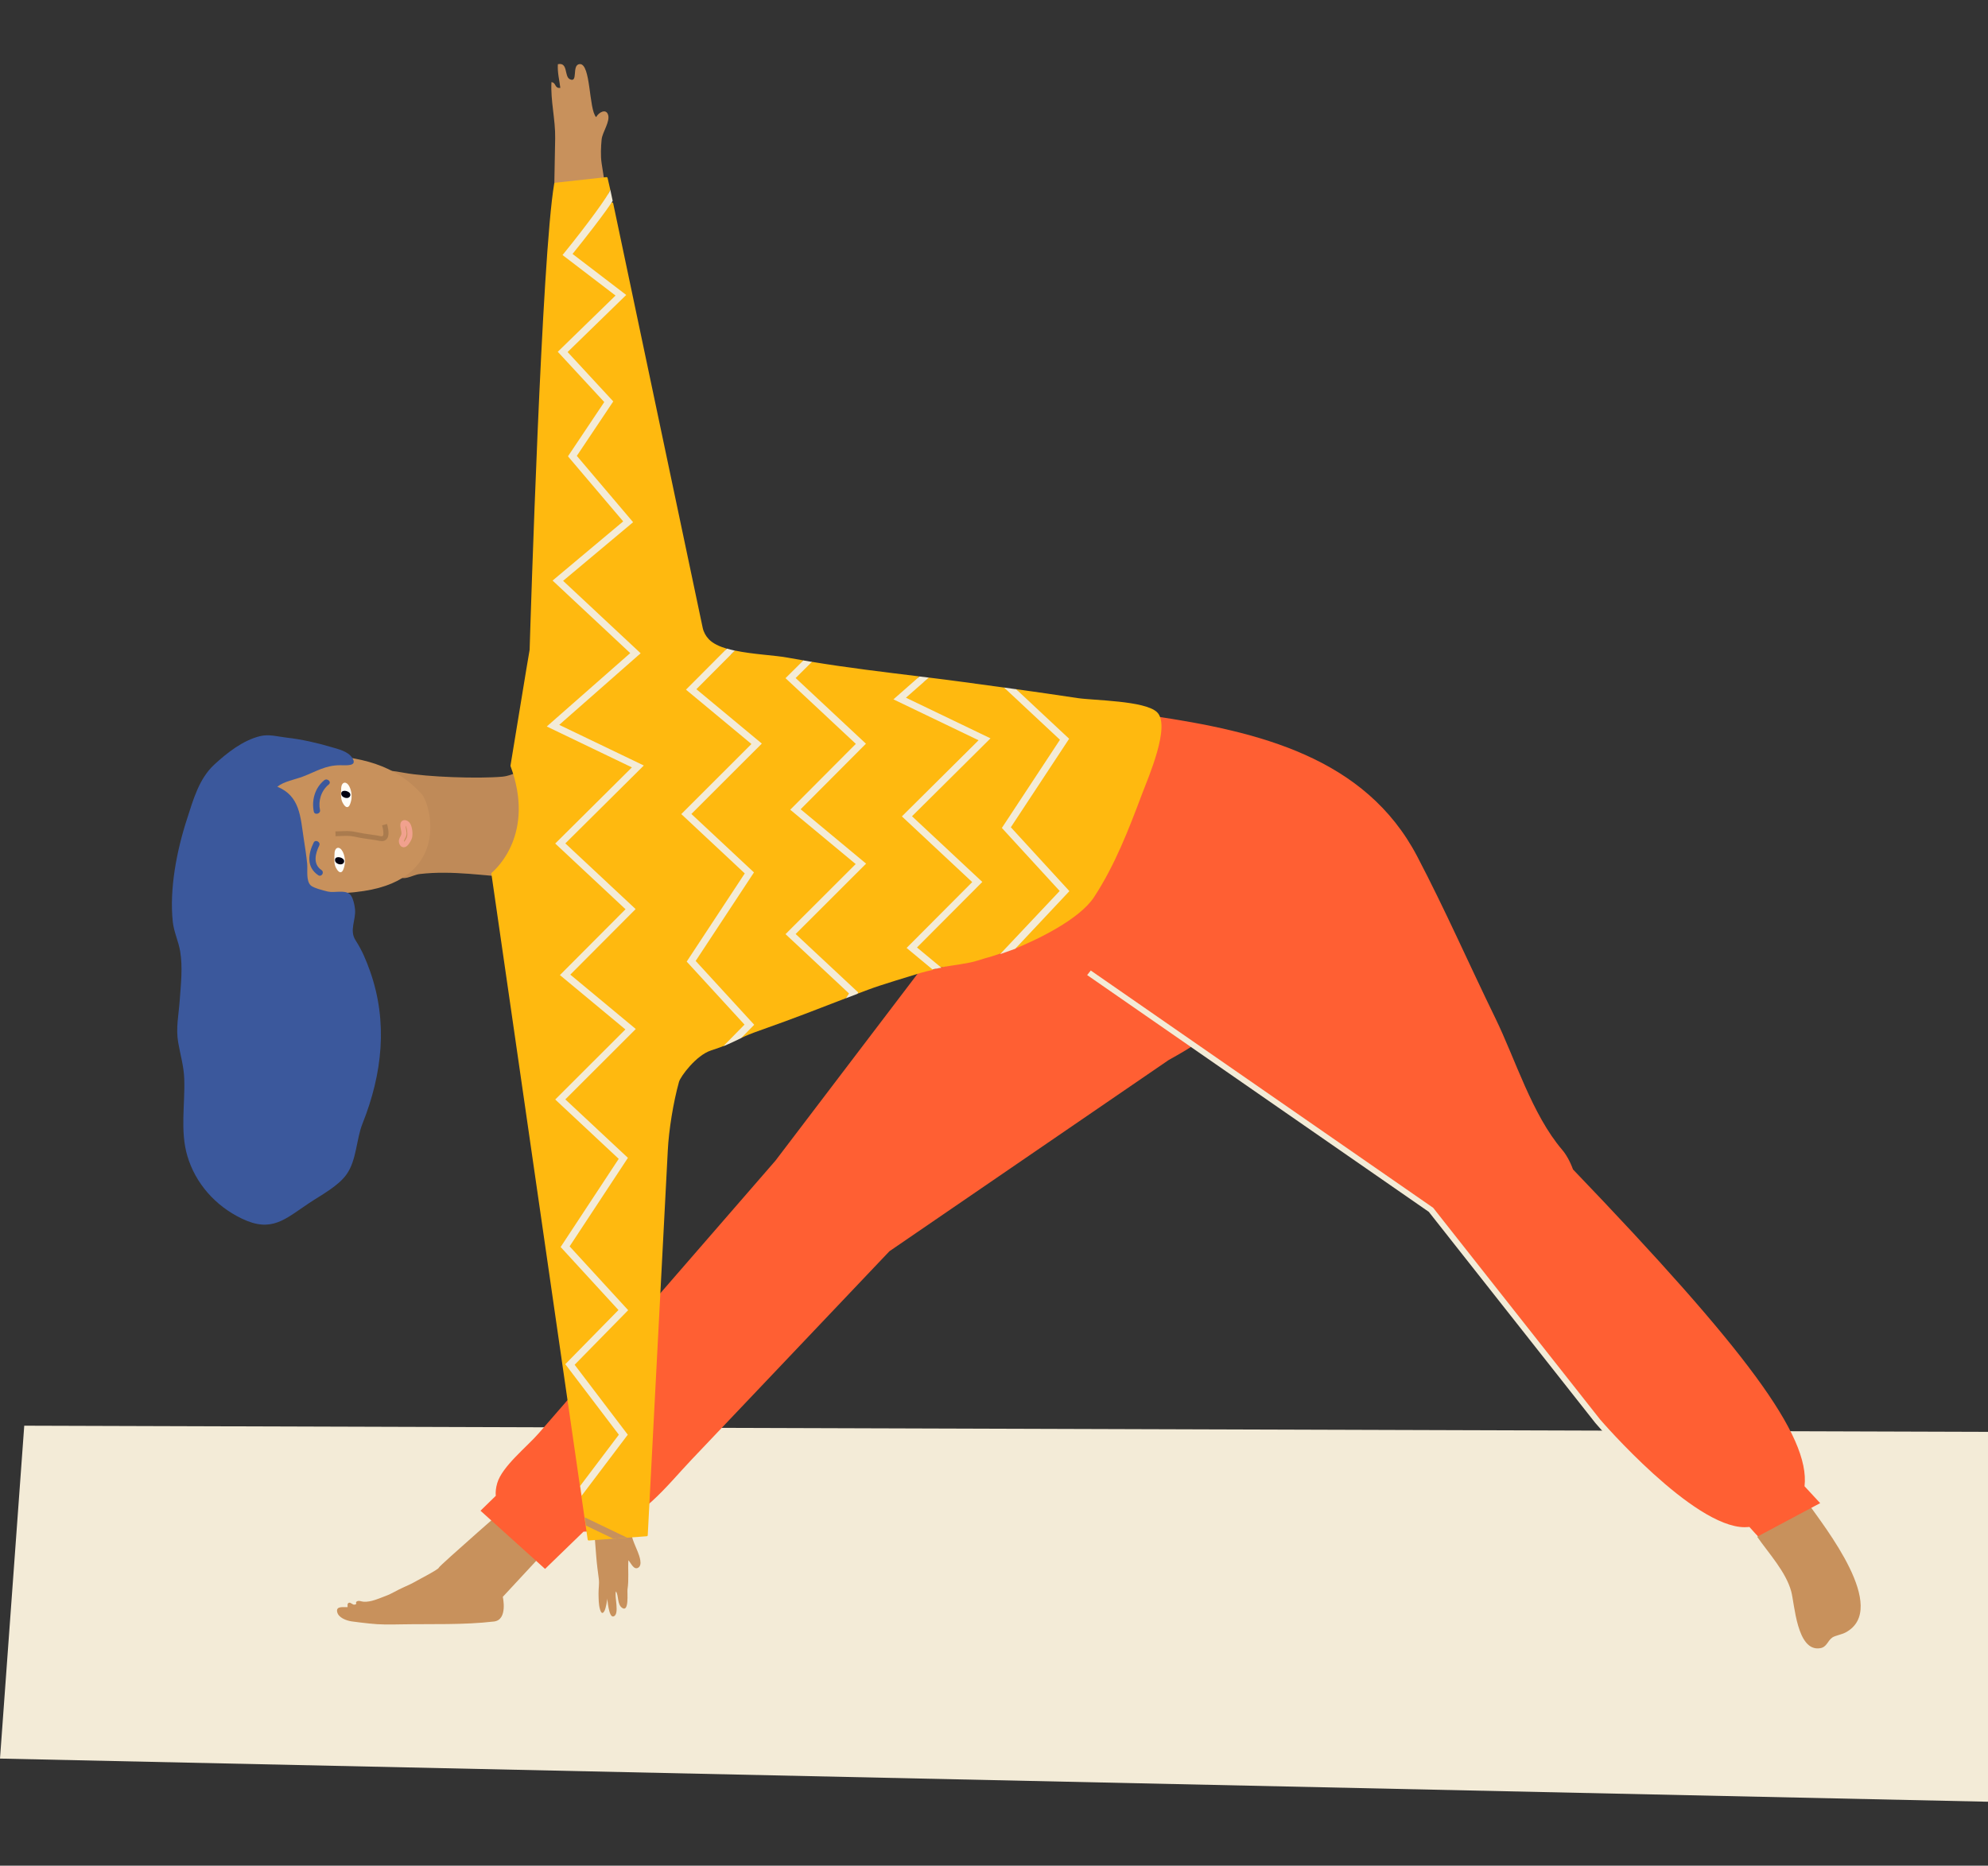 <svg width="163" height="153" viewBox="0 0 163 153" fill="none" xmlns="http://www.w3.org/2000/svg">
<rect x="0" y="0" width="163" height="153" fill="#333333" stroke="none"/>
<g clip-path="url(#clip0_368_2852)">
<path d="M0 144.215L163 147.754V117.421L1.988 116.916L0 144.215Z" fill="#F3EBD7"/>
<path d="M144.04 125.975C145.026 127.394 146.42 128.882 146.865 130.503C147.147 131.527 147.321 135.469 149.233 135.164C149.796 135.075 149.832 134.562 150.241 134.283C150.47 134.127 150.992 134.05 151.323 133.873C154.953 131.928 149.576 125.189 148.235 123.27L144.04 125.975Z" fill="#C8915C"/>
<path d="M42.356 122.86C42.356 122.86 35.983 128.433 35.983 128.555C35.983 128.689 34.326 129.545 34.205 129.616C33.839 129.83 33.453 130.013 33.062 130.183C32.561 130.402 32.132 130.69 31.623 130.878C31.075 131.08 30.421 131.394 29.81 131.352C29.619 131.339 29.406 131.212 29.234 131.344C29.103 131.443 29.336 131.535 29.082 131.591C28.902 131.631 28.758 131.374 28.599 131.441C28.459 131.5 28.504 131.653 28.5 131.796C28.162 131.814 27.532 131.682 27.647 132.197C27.749 132.66 28.395 132.9 28.829 132.964C29.31 133.035 29.793 133.083 30.281 133.139C31.152 133.24 31.985 133.225 32.867 133.208C35.387 133.161 37.999 133.267 40.504 132.974C41.658 132.839 41.225 130.952 41.225 130.952L47.978 123.674L42.356 122.86Z" fill="#C8915C"/>
<path d="M147.957 121.882C148.433 117.769 143.122 110.648 128.974 95.901C128.724 95.215 128.399 94.659 128.091 94.298C125.608 91.396 124.246 86.854 122.612 83.506C120.459 79.093 118.48 74.577 116.196 70.222C111.942 62.111 103.229 59.994 94.443 58.701C93.601 62.042 91.864 65.218 90.063 68.177C89.053 69.837 87.938 71.329 86.471 72.667C85.46 73.589 84.405 74.488 83.274 75.289C83.115 75.451 82.922 75.583 82.709 75.676L82.631 75.726C82.876 76.211 83.161 76.698 83.465 77.181C80.198 78.364 77.698 79.375 75.357 79.693C71.427 84.852 67.502 90.014 63.582 95.18L52.569 107.866L44.168 117.542C43.208 118.648 41.167 120.254 40.768 121.63C40.656 122.013 40.622 122.358 40.649 122.669L39.397 123.889L44.69 128.661L47.841 125.607C48.372 125.6 48.885 125.558 49.327 125.455C52.561 124.703 54.618 121.898 56.707 119.696L63.723 112.306L72.926 102.61L95.809 86.937C96.77 86.403 97.859 85.765 97.855 85.69L97.854 85.678L117.297 99.016C117.307 99.08 117.598 99.544 117.612 99.61C117.612 99.61 119.107 101.568 125.29 109.211C128.288 112.916 131.825 118.427 138.321 123.437C139.7 124.501 141.256 125.082 143.289 125.711L143.661 125.682L144.138 125.989L149.238 123.267L147.957 121.882Z" fill="#FF5F33"/>
<path d="M51.742 125.262L51.779 124.925C50.766 125.13 49.739 125.268 48.706 125.339L48.888 127.651C48.935 128.259 49.016 128.865 49.096 129.471C49.151 129.898 49.067 130.266 49.075 130.69C49.084 131.111 49.076 131.575 49.197 131.983C49.289 132.292 49.421 132.419 49.594 132.037C49.659 131.893 49.815 131.173 49.777 131.044C49.814 131.17 49.906 132.662 50.293 132.56C50.844 132.415 50.34 130.841 50.507 130.505C50.74 130.879 50.598 131.578 51.011 131.857C51.599 132.255 51.415 130.571 51.449 130.349C51.576 129.535 51.474 128.772 51.521 127.952C51.731 128.157 51.949 128.764 52.315 128.569C52.716 128.355 52.411 127.568 52.299 127.281C52.049 126.632 51.668 125.96 51.742 125.262Z" fill="#C8915C"/>
<path d="M45.519 11.348L45.452 14.995L45.435 15.891C45.941 15.806 46.453 15.755 46.966 15.739L47.185 15.731C47.381 15.692 47.576 15.654 47.772 15.612C48.392 15.481 48.994 15.306 49.602 15.14L49.329 13.395C49.236 12.797 49.271 12.032 49.329 11.434C49.388 10.836 50.062 9.948 49.848 9.383C49.665 8.896 49.097 9.208 48.877 9.604C48.265 8.97 48.459 5.182 47.526 5.256C46.849 5.309 47.434 6.841 46.723 6.497C46.245 6.266 46.6 5.085 45.74 5.265C45.699 5.965 45.866 6.572 45.942 7.205C45.456 7.269 45.621 6.781 45.215 6.736C45.132 8.267 45.547 9.804 45.519 11.348Z" fill="#C8915C"/>
<path d="M41.178 63.694C39.247 63.867 35.044 63.73 33.121 63.373C31.411 63.056 29.884 62.948 31.072 65.011C31.64 65.999 32.434 66.801 32.774 67.903C33.127 69.044 32.14 69.52 32.14 70.597C32.14 70.931 32.311 71.426 32.519 71.698C33.032 72.37 33.76 71.75 34.428 71.674C37.157 71.361 39.766 71.841 42.485 71.987C42.734 71.284 42.765 70.517 42.93 69.795C43.17 68.746 43.413 67.684 43.571 66.621C43.71 65.69 43.971 64.469 43.111 63.753C42.291 63.07 42.166 63.605 41.178 63.694Z" fill="#C8915C"/>
<path opacity="0.05" d="M41.178 63.694C39.247 63.867 35.044 63.73 33.121 63.373C31.411 63.056 29.884 62.948 31.072 65.011C31.64 65.999 32.434 66.801 32.774 67.903C33.127 69.044 32.14 69.52 32.14 70.597C32.14 70.931 32.311 71.426 32.519 71.698C33.032 72.37 33.76 71.75 34.428 71.674C37.157 71.361 39.766 71.841 42.485 71.987C42.734 71.284 42.765 70.517 42.93 69.795C43.17 68.746 43.413 67.684 43.571 66.621C43.71 65.69 43.971 64.469 43.111 63.753C42.291 63.07 42.166 63.605 41.178 63.694Z" fill="black"/>
<path d="M26.715 61.944C22.245 61.736 18.386 65.851 20.306 68.722C20.306 68.722 21.107 74.385 29.83 73.068C36.997 71.986 35.305 65.912 34.57 65.11C33.247 63.668 31.185 62.153 26.715 61.944Z" fill="#C8915C"/>
<path d="M26.581 63.987C25.812 64.616 25.539 65.642 25.73 66.559C25.795 66.87 26.302 66.738 26.237 66.428C26.081 65.675 26.329 64.844 26.953 64.334C27.21 64.125 26.835 63.779 26.581 63.987Z" fill="#3B589C"/>
<path d="M26.354 71.346C25.636 70.862 25.855 69.984 26.174 69.342C26.316 69.056 25.862 68.806 25.72 69.094C25.264 70.011 25.108 71.11 26.088 71.771C26.364 71.957 26.627 71.53 26.354 71.346Z" fill="#3B589C"/>
<path opacity="0.15" d="M31.326 67.68C31.421 67.982 31.475 68.392 31.402 68.521C31.365 68.587 31.34 68.606 31.078 68.546C31.02 68.532 30.961 68.52 30.902 68.511C30.745 68.488 30.587 68.465 30.43 68.443C30.009 68.39 29.591 68.319 29.177 68.231C28.735 68.128 28.303 68.148 27.887 68.167C27.76 68.173 27.632 68.178 27.502 68.181L27.511 68.574C27.645 68.572 27.776 68.566 27.907 68.56C28.312 68.542 28.694 68.525 29.076 68.614C29.499 68.712 29.941 68.774 30.367 68.834C30.524 68.856 30.679 68.878 30.834 68.901C30.881 68.908 30.93 68.92 30.979 68.931C31.069 68.951 31.182 68.976 31.3 68.976C31.399 68.98 31.497 68.957 31.581 68.909C31.666 68.861 31.733 68.79 31.776 68.706C31.971 68.361 31.756 67.65 31.732 67.571L31.326 67.68Z" fill="black"/>
<path d="M29.157 77.116C28.62 76.289 29.193 75.462 29.109 74.565C29.078 74.24 28.941 73.548 28.678 73.325C28.234 72.95 27.422 73.242 26.879 73.113C26.58 73.042 25.71 72.827 25.484 72.615C25.072 72.23 25.236 71.341 25.186 70.834C25.117 70.146 25.01 69.462 24.904 68.778C24.631 67.013 24.609 65.279 22.738 64.517C23.291 64.072 24.167 63.938 24.839 63.682C25.921 63.27 26.667 62.761 27.871 62.753C28.357 62.75 29.368 62.878 28.872 62.136C28.52 61.609 27.737 61.434 27.164 61.265C25.968 60.912 24.736 60.63 23.489 60.489C23.102 60.445 22.729 60.365 22.355 60.324C22.017 60.288 21.678 60.283 21.329 60.367C19.912 60.708 18.587 61.762 17.567 62.704C16.302 63.872 15.833 65.629 15.329 67.178C14.493 69.745 13.879 72.904 14.167 75.594C14.256 76.426 14.632 77.186 14.771 78.007C14.992 79.305 14.832 80.708 14.737 82.013C14.645 83.28 14.407 84.305 14.612 85.499C14.786 86.508 15.068 87.418 15.106 88.463C15.182 90.546 14.756 92.764 15.364 94.803C15.689 95.902 16.254 96.926 17.023 97.809C17.792 98.693 18.748 99.417 19.831 99.935C22.271 101.11 23.354 99.992 25.343 98.662C26.344 97.993 27.718 97.286 28.415 96.305C29.247 95.133 29.197 93.463 29.728 92.128C31.343 88.078 31.82 83.841 30.351 79.671C30.026 78.756 29.687 77.933 29.157 77.116Z" fill="#3B589C"/>
<path d="M27.974 64.648C27.964 64.969 27.922 65.365 28.032 65.687C28.076 65.814 28.261 66.174 28.446 66.189C28.648 66.205 28.725 65.891 28.769 65.743C28.882 65.359 28.83 64.869 28.652 64.512C28.404 64.016 27.993 64.103 27.974 64.648Z" fill="#FFFDF8"/>
<path d="M27.983 65.133C28.033 65.452 28.64 65.589 28.723 65.227C28.737 65.171 28.727 65.112 28.695 65.063C28.536 64.808 27.92 64.731 27.983 65.133Z" fill="#000010"/>
<path d="M27.429 69.989C27.418 70.311 27.377 70.707 27.486 71.028C27.53 71.155 27.715 71.515 27.9 71.53C28.102 71.546 28.179 71.232 28.223 71.084C28.336 70.701 28.284 70.21 28.106 69.853C27.857 69.356 27.446 69.444 27.429 69.989Z" fill="#FFFDF8"/>
<path d="M27.473 70.576C27.523 70.895 28.13 71.032 28.213 70.669C28.227 70.613 28.216 70.555 28.185 70.505C28.026 70.25 27.409 70.173 27.473 70.576Z" fill="#000010"/>
<path d="M33.178 67.256C33.023 67.256 32.838 67.352 32.826 67.622C32.82 67.76 32.848 67.904 32.875 68.043C32.9 68.172 32.926 68.307 32.912 68.394C32.895 68.464 32.868 68.532 32.83 68.594C32.754 68.739 32.648 68.939 32.742 69.189C32.838 69.442 33.007 69.48 33.1 69.48C33.289 69.48 33.466 69.331 33.641 69.024C33.709 68.906 33.765 68.781 33.784 68.706C33.86 68.402 33.818 67.861 33.634 67.54C33.538 67.372 33.351 67.256 33.178 67.256ZM33.374 68.615C33.347 68.693 33.312 68.768 33.27 68.839C33.231 68.909 33.185 68.975 33.133 69.036C33.111 68.956 33.144 68.889 33.207 68.767C33.255 68.676 33.309 68.574 33.328 68.45C33.352 68.299 33.32 68.133 33.288 67.972C33.271 67.879 33.252 67.785 33.247 67.703C33.253 67.71 33.258 67.717 33.262 67.725C33.38 67.931 33.435 68.371 33.374 68.615Z" fill="#F1A18E"/>
<path d="M59.924 53.677C59.861 53.661 59.547 53.324 59.486 53.306L59.592 53.196C58.98 53.017 58.463 52.775 58.134 52.438L58.13 52.434C57.869 52.166 57.69 51.835 57.614 51.478L50.274 16.664C50.27 16.647 50.261 16.631 50.247 16.619C50.233 16.606 50.216 16.598 50.198 16.595C50.179 16.591 50.16 16.593 50.142 16.6C50.125 16.607 50.11 16.619 50.1 16.634C50.051 16.704 49.934 16.679 49.925 16.595L49.854 15.994C49.852 15.978 49.855 15.962 49.861 15.947L50.029 15.6C50.037 15.582 50.039 15.563 50.035 15.544L49.818 14.596C49.813 14.574 49.8 14.555 49.781 14.542C49.761 14.529 49.738 14.523 49.714 14.526L45.523 14.986C45.502 14.988 45.483 14.996 45.468 15.009C45.453 15.022 45.443 15.04 45.44 15.059C44.418 21.021 43.499 50.865 43.426 53.278L43.425 53.289L43.157 54.868L41.856 62.785C41.855 62.8 41.856 62.814 41.86 62.828C43.898 68.35 40.702 71.247 40.319 71.568C40.307 71.577 40.298 71.589 40.293 71.603C40.288 71.617 40.286 71.631 40.289 71.645L48.185 126.254C48.188 126.277 48.2 126.298 48.219 126.312C48.239 126.326 48.263 126.333 48.287 126.331L53.023 125.983C53.045 125.982 53.067 125.972 53.083 125.957C53.099 125.941 53.109 125.921 53.11 125.899C53.26 122.877 54.626 96.953 54.753 94.359C54.838 92.641 55.212 90.374 55.672 88.719C55.792 88.285 57.074 86.539 58.295 86.145C58.831 85.972 59.222 85.826 59.543 85.693C59.635 85.655 59.766 85.323 59.862 85.425C59.948 85.516 60.114 85.122 60.154 85.267C60.191 85.397 60.364 85.044 60.488 84.974C60.846 84.774 60.735 85.139 60.794 85.111C61.187 84.925 61.548 84.769 62.31 84.5C65.329 83.433 66.843 82.823 69.357 81.858C69.419 81.835 69.513 81.623 69.577 81.598C69.658 81.567 69.673 81.488 69.756 81.456C69.827 81.429 70.074 81.282 70.147 81.254C70.186 81.239 70.231 81.522 70.271 81.507L71.227 81.145C72.245 80.76 74.421 80.116 75.466 79.79C75.743 79.705 76.132 79.613 76.491 79.538C76.551 79.525 76.314 79.286 76.375 79.274C76.439 79.261 76.435 79.2 76.499 79.187C76.566 79.174 76.727 79.227 76.795 79.213C76.884 79.197 77.063 79.347 77.152 79.331C78.168 79.143 79.38 79.021 80.103 78.789C81.223 78.431 80.866 78.592 82.005 78.2C82.132 78.156 82.952 77.425 83.08 77.38C83.221 77.329 83.281 77.072 83.419 77.014C83.679 76.906 82.931 77.916 83.068 77.862C85.035 77.073 88.504 75.399 89.702 73.571C91.422 70.944 92.544 68.023 93.632 65.129C94.129 63.806 96.032 59.489 94.855 58.393C93.842 57.45 89.692 57.448 88.345 57.246C86.664 56.993 84.982 56.748 83.298 56.513C83.236 56.505 83.51 56.687 83.449 56.678C83.326 56.661 82.635 56.524 82.513 56.507C82.513 56.507 82.465 56.403 82.348 56.388C81.241 56.235 80.134 56.085 79.026 55.935C78.069 55.805 77.111 55.682 76.152 55.565C76.09 55.557 75.778 55.9 75.737 55.919C75.68 55.946 75.296 55.62 75.231 55.612L75.388 55.471C72.435 55.108 69.482 54.758 66.538 54.27C66.525 54.267 66.289 54.509 66.289 54.509C66.17 54.489 65.888 54.329 65.769 54.309L65.898 54.161C65.478 54.088 65.026 54.014 64.609 53.935C63.569 53.737 61.752 53.669 60.25 53.35L60.237 53.348L59.924 53.677Z" fill="#FFB90F"/>
<path d="M48.038 125.104L50.284 126.183L51.416 126.1L47.942 124.431L48.038 125.104Z" fill="#C8915C"/>
<path d="M50.064 15.668L50.235 16.472C49.961 16.899 49.487 17.567 48.664 18.64C48.1 19.374 47.526 20.102 46.944 20.824L51.345 24.189L46.539 28.869L50.282 32.919L47.295 37.385L51.91 42.824L46.171 47.632L52.527 53.572L45.852 59.443L52.787 62.776L46.353 69.164L52.116 74.551L46.761 79.926L52.129 84.385L46.353 90.156L51.484 94.951L46.704 102.21L51.505 107.444L47.116 111.919L51.473 117.655L47.687 122.665L47.57 121.854L50.741 117.655L46.351 111.873L50.708 107.431L45.968 102.263L50.729 95.033L45.524 90.167L51.276 84.421L45.909 79.963L51.288 74.563L45.523 69.175L51.811 62.931L44.831 59.577L51.673 53.559L45.307 47.61L51.096 42.758L46.568 37.422L49.545 32.971L45.733 28.848L50.468 24.237L46.123 20.914L46.297 20.7C48.068 18.522 49.967 15.94 50.039 15.553L50.064 15.668Z" fill="#F3EBD7"/>
<path d="M57.097 56.519L60.251 53.353C60.032 53.306 59.814 53.252 59.599 53.189L56.245 56.556L61.612 61.014L55.86 66.761L61.065 71.626L56.304 78.857L61.044 84.025L59.312 85.791C59.929 85.549 60.289 85.355 60.768 85.13L61.84 84.038L57.039 78.803L61.819 71.544L56.688 66.749L62.464 60.978L57.097 56.519Z" fill="#F3EBD7"/>
<path d="M65.645 66.364L71 60.989L65.236 55.602L66.57 54.278C66.337 54.239 66.104 54.199 65.872 54.159L64.406 55.614L70.172 61.002L64.793 66.402L70.16 70.859L64.407 76.606L69.613 81.472L69.354 81.865L70.29 81.507L70.368 81.389L65.236 76.595L71.013 70.824L65.645 66.364Z" fill="#F3EBD7"/>
<path d="M74.279 57.216L76.154 55.567L75.39 55.474L73.255 57.352L80.235 60.706L73.947 66.95L79.713 72.338L74.334 77.738L76.446 79.492C76.683 79.447 76.931 79.404 77.187 79.361L75.186 77.699L80.542 72.324L74.778 66.938L81.212 60.549L74.279 57.216Z" fill="#F3EBD7"/>
<path d="M82.881 67.842L87.661 60.583L83.314 56.52L82.324 56.383L86.907 60.666L82.145 67.897L86.885 73.065L82.022 78.223L82.033 78.237L83.243 77.803L87.682 73.078L82.881 67.842Z" fill="#F3EBD7"/>
<path d="M143.298 125.23C143.217 125.238 143.135 125.241 143.053 125.241C138.81 125.241 131.268 116.49 131.197 116.407L117.53 99.075L117.507 99.046L89.434 79.588L89.138 79.962L117.15 99.379L130.802 116.69C131.124 117.066 138.572 125.705 143.064 125.705C143.109 125.705 143.156 125.704 143.201 125.703L143.733 126.268L144.134 125.994L143.437 125.219L143.298 125.23Z" fill="#F3EBD7"/>
</g>
<defs>
<clipPath id="clip0_368_2852">
<rect width="163" height="153" fill="white"/>
</clipPath>
</defs>
</svg>
